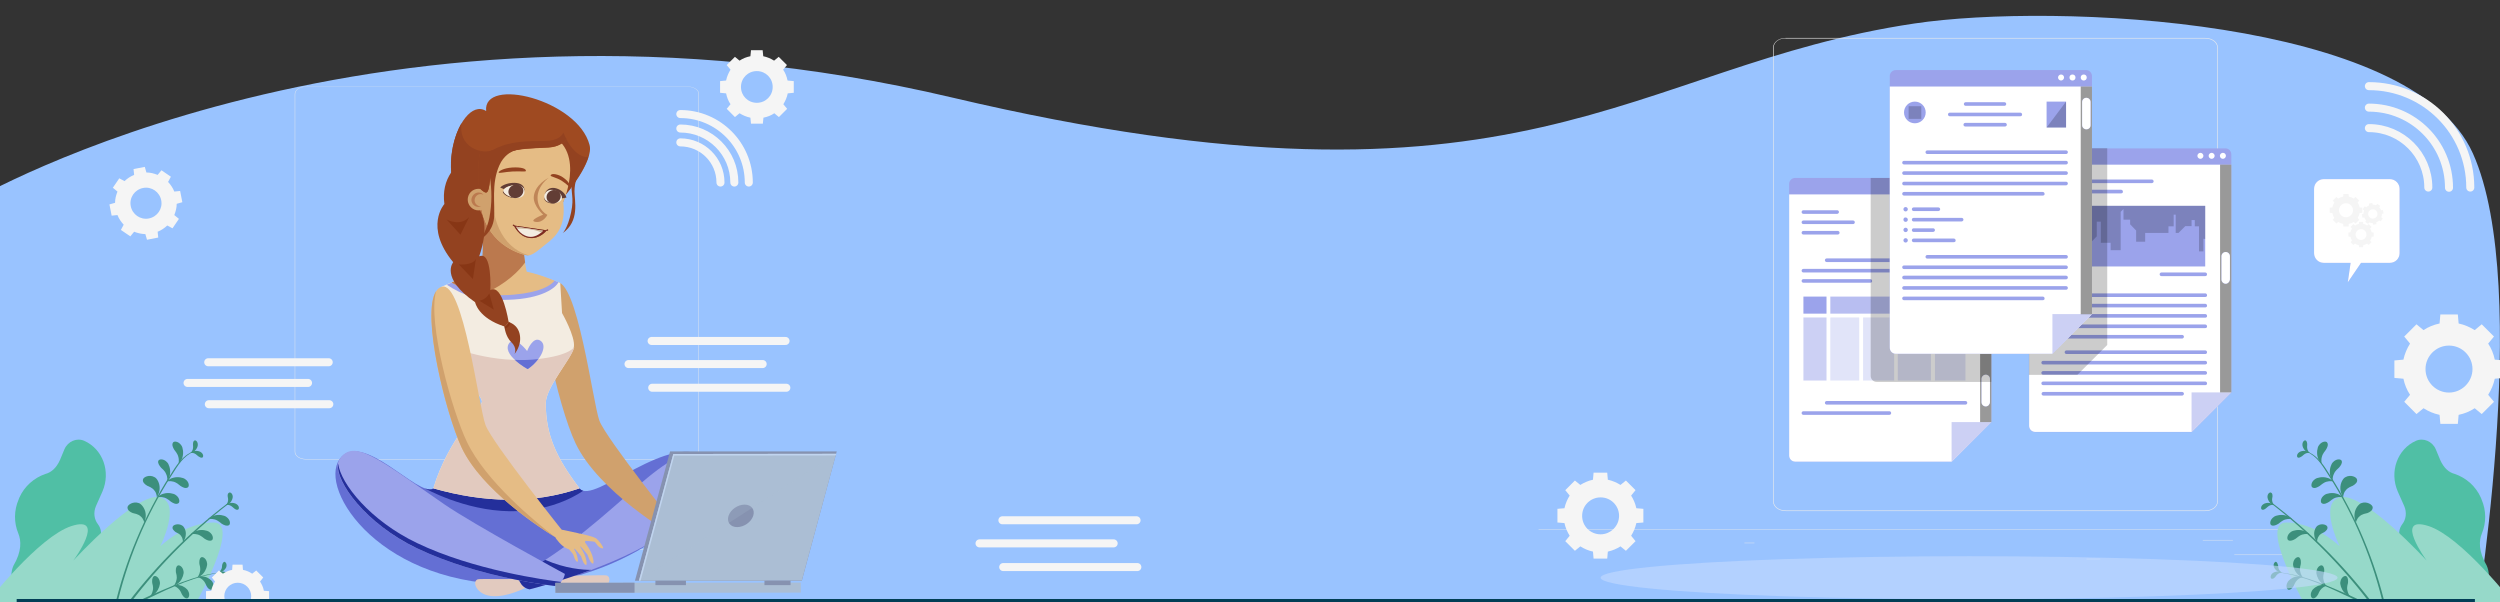 <?xml version="1.0" encoding="utf-8"?>
<!-- Generator: Adobe Illustrator 26.0.2, SVG Export Plug-In . SVG Version: 6.00 Build 0)  -->
<svg version="1.1" id="Layer_1" xmlns="http://www.w3.org/2000/svg" xmlns:xlink="http://www.w3.org/1999/xlink" x="0px" y="0px"
	 viewBox="0 0 1245 300" style="enable-background:new 0 0 1245 300;" xml:space="preserve">
<rect x="0" y="0" width="1245" height="300" fill="#333333" stroke="none"/>
<style type="text/css">
	.st0{display:none;}
	.st1{display:inline;}
	.st2{fill:#407BFF;}
	.st3{opacity:0.9;fill:#FFFFFF;enable-background:new    ;}
	.st4{clip-path:url(#SVGID_00000099634285397189747780000005178431019835913360_);}
	.st5{fill:#99C3FF;}
	.st6{fill:#EBEBEB;}
	.st7{fill:#9F4A21;}
	.st8{fill:#934220;}
	.st9{fill:#646FD4;}
	.st10{fill:#E2CABF;}
	.st11{fill:#9BA3EB;}
	.st12{fill:#242F9B;}
	.st13{fill:#D0A16D;}
	.st14{fill:#F3ECE1;}
	.st15{fill:#E5BC85;}
	.st16{fill:#BB794E;}
	.st17{fill:#8692B0;}
	.st18{fill:#ABBED4;}
	.st19{opacity:0.2;fill:#ABBED4;enable-background:new    ;}
	.st20{fill:#C0D4EF;}
	.st21{fill:#873615;}
	.st22{fill:#623D35;}
	.st23{fill:#BF8557;}
	.st24{fill:#7F2B22;}
	.st25{fill:#8B633B;}
	.st26{fill:#CBB497;}
	.st27{fill:#50BFA5;}
	.st28{fill:#96D9C9;}
	.st29{fill:#3C8F7C;}
	.st30{opacity:0.6;fill:#C5DAFF;enable-background:new    ;}
	.st31{fill:#FFFFFF;}
	.st32{opacity:0.5;fill:#9BA3EB;enable-background:new    ;}
	.st33{opacity:0.4;enable-background:new    ;}
	.st34{opacity:0.2;enable-background:new    ;}
	.st35{opacity:0.7;fill:#9BA3EB;enable-background:new    ;}
	.st36{opacity:0.3;fill:#9BA3EB;enable-background:new    ;}
	.st37{fill:#F5F5F5;}
	.st38{fill:none;stroke:#013E56;stroke-width:6;stroke-miterlimit:10;}
	.st39{fill:none;stroke:#F5F5F5;stroke-width:4;stroke-linecap:round;stroke-miterlimit:10;}
</style>
<g id="Background_Simple" class="st0">
	<g class="st1">
		<path class="st2" d="M463.6,8.8c27.9-59.4,127.1-51.1,165.3-9.3c38.3,41.8,50.7,68.6,85.2,53s78.5-11.4,81,38.2
			s-37.8,108.3-102,125.6c-64.2,17.4-64.2,78.8-149.1,66.4c-46.3-6.8-47.4-56.9-40.8-98.3C509.7,142.9,431.2,77.8,463.6,8.8z"/>
		<path class="st3" d="M463.6,8.8c27.9-59.4,127.1-51.1,165.3-9.3c38.3,41.8,50.7,68.6,85.2,53s78.5-11.4,81,38.2
			s-37.8,108.3-102,125.6c-64.2,17.4-64.2,78.8-149.1,66.4c-46.3-6.8-47.4-56.9-40.8-98.3C509.7,142.9,431.2,77.8,463.6,8.8z"/>
	</g>
</g>
<g id="Device">
</g>
<g id="Character">
</g>
<g>
	<defs>
		<rect id="SVGID_1_" width="1245" height="300"/>
	</defs>
	<clipPath id="SVGID_00000160163508353590097440000007192536940136237976_">
		<use xlink:href="#SVGID_1_"  style="overflow:visible;"/>
	</clipPath>
	<g id="Background_Complete" style="clip-path:url(#SVGID_00000160163508353590097440000007192536940136237976_);">
		<path class="st5" d="M-13.7,99.9c0,0,202.3-118.7,488-51.3S811,32.9,953.4,11.7c69.4-10.4,247.8-2.8,278.1,64.7
			c30.3,67.4,0,242,0,242H-13.7V99.9z"/>
		<g>
			<rect x="766.2" y="263.6" class="st6" width="390.9" height="0.2"/>
			<rect x="1112.7" y="276.2" class="st6" width="25.9" height="0.2"/>
			<rect x="1039.1" y="278.3" class="st6" width="6.8" height="0.2"/>
			<rect x="1097" y="268.9" class="st6" width="15" height="0.2"/>
			<rect x="211.3" y="270.3" class="st6" width="33.8" height="0.2"/>
			<rect x="868.7" y="270.3" class="st6" width="5" height="0.2"/>
			<rect x="273.1" y="273.6" class="st6" width="73.2" height="0.2"/>
			<path class="st6" d="M342.5,228.8H152.4c-3.1,0-5.6-1.7-5.6-3.7V46.8c0-2.1,2.5-3.7,5.6-3.7h190.1c3.1,0,5.6,1.7,5.6,3.7V225
				C348.1,227.1,345.6,228.8,342.5,228.8z M152.4,43.2c-3,0-5.4,1.6-5.4,3.6V225c0,2,2.4,3.6,5.4,3.6h190.1c3,0,5.4-1.6,5.4-3.6
				V46.8c0-2-2.4-3.6-5.4-3.6H152.4z"/>
			<path class="st6" d="M1098.3,254.5H889.2c-3.4,0-6.2-2.1-6.2-4.8v-226c0-2.6,2.8-4.8,6.2-4.8h209.1c3.4,0,6.2,2.1,6.2,4.8v226.1
				C1104.4,252.4,1101.7,254.5,1098.3,254.5z M889.2,19.1c-3.3,0-5.9,2-5.9,4.5v226.1c0,2.5,2.6,4.5,5.9,4.5h209.1
				c3.3,0,5.9-2,5.9-4.5v-226c0-2.5-2.6-4.5-5.9-4.5H889.2V19.1z"/>
		</g>
		<g>
			<path class="st7" d="M281.6,97.2c0,0,14.2-16.8,12-25c-5.9-22.6-53.3-34.2-51.5-16.9c-13.8-8.9-31.9,43.3,1.1,57.7
				C274.4,126.8,281.6,97.2,281.6,97.2z"/>
			<path class="st8" d="M229.9,61.2c-2,11.7,9.9,16.7,16.7,12.9c7.2-4,16.7-4,24.7-3.9c8,0,9.2-4.2,9.2-4.2s3.3,9,9.2,11.6
				c1.5,0.7,2.6,0.7,3.3,0.4c-2.6,8.5-11.5,19.1-11.5,19.1s-9.4,27.3-38.3,15.7C220.3,102.9,222.1,74.5,229.9,61.2z"/>
			<g>
				<path class="st9" d="M288.6,243.2c6.6,9,46-30.1,63.9-14.5c14.7,12.8-35.8,61-93.3,62.3c-69.3,1.6-100.9-47-90.1-62.3
					c10.9-15.3,39.6,19.5,46.6,14.5C224.1,239.2,269.5,241,288.6,243.2z"/>
				<g>
					<path class="st10" d="M263.7,287.6c-6.7,1.4-24.5,0.4-25.8,0.9c-2.8,1.1-0.9,6.5,4.9,8c3.9,1,10.2,0.5,20.2-4.3L263.7,287.6z"
						/>
				</g>
				<path class="st11" d="M352.5,228.7c-18.2-14.4-45,31.9-94.5,58.1c0,0,0.6,5.8,5.8,6.7c0,0,44.3-11,68-28.4
					C351.3,250.7,360,234.5,352.5,228.7z"/>
				<g>
					<path class="st10" d="M276.4,286c6.7,1.3,24.5,0.1,25.8,0.6c2.8,1.1,0.9,6.5-4.8,8.1c-3.9,1-10.2,0.6-20.2-4.1L276.4,286z"/>
				</g>
				<path class="st12" d="M263.7,293.5c-5.1-1-5.8-6.7-5.8-6.7c4.7-2.5,9.3-5.2,13.6-8c10.1,4.4,18.8,5,22.9,5
					C277.9,290,263.7,293.5,263.7,293.5z"/>
				<path class="st11" d="M281.3,285.8c0,0-0.3,3.5-4.2,6.1c0,0-37.8-3.7-69.6-18.9c-27.7-13.3-43.3-36.9-38.4-44.3
					c7-10.5,18.8-0.6,52.1,22.4C236.2,261.4,281.3,285.8,281.3,285.8z"/>
				<path class="st12" d="M207.6,270.4c28.3,13.6,64.3,18.5,71.9,19.4c-0.6,0.7-1.3,1.4-2.3,2.1c0,0-37.8-3.7-69.6-18.9
					c-25.4-12.2-40.6-33-39.2-42.1C169.7,240.9,184.4,259.3,207.6,270.4z"/>
				<path class="st12" d="M290.4,244.4c0,0-13.9,10.5-36.5,10.2c-22.7-0.3-42.3-11.4-42.3-11.4c1.8,0.7,3.3,0.8,4.3,0.1
					c8.3-4,53.7-2.2,72.8,0C289,243.8,289.7,244.2,290.4,244.4z"/>
			</g>
			<path class="st13" d="M276.7,140.6c-12.9,3.7,1.4,62.2,9.9,80.1c11.5,24.3,47.9,45.4,47.9,45.4l3.8-2.1c0,0-36.4-45.5-39.8-54.5
				C295.2,200.6,287.4,137.6,276.7,140.6z"/>
			<g id="wrist_right_5_">
				<path class="st13" d="M332.5,259.4c0,0,11.6,3.4,13.2,3.9c6.1,2.1,5.6,4,5.6,4.6c0,0,2.2,3,1.8,3.5c-0.6,0.9-1.2-0.1-4.3-3.1
					c-0.7-0.7-2.6-2.3-2.9-2c-0.3,0.2,1.5,1.5,2.7,2.5c1,0.8,3.1,5.4,2.2,5.7c-0.9,0.3-2.9-3.4-3.9-4.4c-0.8-0.8-3-2.2-3.4-1.9
					c-0.4,0.3,1.8,2.4,2.2,2.9s2.2,3.2,1.5,3.8c-0.6,0.5-2-1.6-3.8-3.4c-1.3-1.3-5.7-3.6-6.3-3.6c-0.7,0,0,1.7,1,3
					c0.9,1.3,1.6,3.3,0.6,3.6c-1,0.2-2.7-3.6-4.9-6.1c-2.2-2.5-2.5-5.9-2.5-5.9S331.8,259.4,332.5,259.4z"/>
			</g>
			<path class="st14" d="M271.8,200.8c0,15.4,5,26.9,16.8,42.4c-23.1,7.9-47.5,7.2-72.8,0C223.2,218.4,240,203,240,200
				s-10.8-14.2-16.7-31c-6-17.2-3.4-26.2-3.4-26.2c21.7-9.7,34.4-12,59.1-1.9l0.9,15c0,0,6.7,11.7,5.9,16.9
				C285.2,178,271.8,192.6,271.8,200.8z"/>
			<path class="st11" d="M278.1,140.5c-1.1,2.7-8.1,8.3-25,8.8c-16.1,0.5-23.4-2.8-30.6-7.5C242.3,133.1,255,131.3,278.1,140.5z"/>
			<path class="st15" d="M276.2,139.8c-20.5-8.6-33.4-6.6-51.4,0.8c3.3,2,14.2,7.8,31.4,6.1C269.2,145.5,274.2,142.2,276.2,139.8z"
				/>
			<path class="st15" d="M237.7,100.3c0,0,5.9,22.1,0.8,37.5l15.6,2.7l9.6,0.1c0,0-3.8-11.1-3-23.9
				C261.4,107.1,237.7,100.3,237.7,100.3z"/>
			<path class="st16" d="M224.9,140.7c2.1,1.3,7.7,4.3,16,5.7c11.5-5.1,17.8-11.8,20.6-15.7c-0.6-4-1.1-8.8-0.8-14.1
				c0.1-1.1-0.2-2.2-0.8-3.2l-9.7-8c-6.1-3.2-12.6-5.1-12.6-5.1s5.4,20.4,1.3,35.7C234.6,137,230,138.6,224.9,140.7z"/>
			<path class="st10" d="M288.6,243.2c-23.1,7.9-47.5,7.2-72.8,0C223.2,218.4,240,203,240,200c0-2.7-9.1-12.5-15.1-27.1l0.1-0.1
				c0,0,20,8.6,43,6c15.9-1.8,18-6,18-6c-0.8,5.2-14.2,19.8-14.2,28C271.8,216.3,276.8,227.7,288.6,243.2z"/>
			<path class="st15" d="M220,142.8c-12.9,3.7,1.4,62.2,9.9,80.1c11.5,24.3,47.9,45.4,47.9,45.4l3.8-2.1c0,0-36.4-45.5-39.8-54.5
				C238.4,202.7,230.7,139.7,220,142.8z"/>
			<g>
				<path class="st11" d="M262.5,174.8c0,0,2.9-7.7,6.7-5.1c3.8,2.6-0.3,10.1-6.4,14.1c0,0-13.5-7.4-9.1-13.1
					C256.6,167,262.5,174.8,262.5,174.8z"/>
				<path class="st9" d="M268,178.8C268,178.8,268.1,178.8,268,178.8c-1.3,1.8-3.1,3.6-5.2,5c0,0-3.6-1.9-6.4-4.6
					C260.1,179.4,264,179.3,268,178.8z"/>
			</g>
			<g>
				<path class="st15" d="M280.9,264c4.5,1.1,10.3,1.7,10.7,3.6c0.9,4.1-5.6,6.7-8.9,5.7c-3.2-1.1-6-5.4-6-5.4
					S276.4,262.9,280.9,264z"/>
				<path class="st15" d="M300.3,273.1c0.6-0.4-2.3-4.2-3.2-4.8c-0.7-0.5-1.5-1.1-8.4-2.6l2.5,3.6c0,0,4.3,0.3,4.9,0.5
					C296.7,270,298,273.2,300.3,273.1z"/>
				<path class="st15" d="M295.2,280.7c1-0.1-0.2-4.4-0.8-5.4c-0.6-1.2-0.5-1.7-4.7-7.5L289,272c0,0,3.3,3.7,3.6,4.3
					C292.9,276.9,293.7,280.1,295.2,280.7z"/>
				<path class="st15" d="M291.8,281.4c0.9-0.1-0.2-4.3-0.7-5.2c-0.6-1.1-0.5-1.7-4.5-7.2l-0.6,4c0,0,3.2,3.6,3.4,4.1
					C289.7,277.8,290.4,280.8,291.8,281.4z"/>
				<path class="st15" d="M287.5,279.8c0.8-0.1-0.2-3.6-0.6-4.4c-0.5-1-0.4-1.4-3.8-6.1l-0.5,3.4c0,0,2.7,3,2.9,3.5
					C285.7,276.7,286.3,279.3,287.5,279.8z"/>
			</g>
			<g id="laptop_7_">
				<polygon class="st17" points="399.3,289.2 316.2,289.2 333.7,224.8 416.7,224.8 				"/>
				
					<rect x="276.6" y="290.2" transform="matrix(1 -1.208524e-03 1.208524e-03 1 -0.353 0.408)" class="st18" width="122.2" height="5"/>
				<polygon class="st18" points="399.3,289.1 318.2,289.2 335.3,226.1 416.4,226 				"/>
				<path class="st17" d="M375.1,256.9c-1,3.1-4.6,5.6-8,5.6s-5.3-2.5-4.3-5.6s4.6-5.6,8-5.6C374.2,251.3,376.1,253.8,375.1,256.9z"
					/>
				<polygon class="st19" points="318.2,289.2 335.3,226.1 416.4,226 				"/>
				
					<rect x="276.6" y="290.2" transform="matrix(1 -1.075992e-03 1.075992e-03 1 -0.315 0.319)" class="st17" width="39.4" height="5"/>
				
					<rect x="326.4" y="289.2" transform="matrix(1 -1.263347e-03 1.263347e-03 1 -0.366 0.422)" class="st17" width="15.2" height="2.2"/>
				
					<rect x="380.7" y="289.2" transform="matrix(1 -1.274950e-03 1.274950e-03 1 -0.37 0.494)" class="st17" width="13" height="2.2"/>
				<polygon class="st20" points="335.8,226.9 416.2,226.8 416.4,226 335.3,226.1 318.2,289.2 319,289.2 				"/>
			</g>
			<g>
				<path class="st7" d="M241.9,98.4c0,0-7.5,9.4-3.1,30.1c4.5,20.6,14.5,31.9,14.5,31.9l-2,2.2c0,0-18.4-9.8-25.5-31.9
					c-7.1-22.2-0.9-39.1-0.9-39.1L241.9,98.4z"/>
				<path class="st8" d="M221.3,101.6c0,0-10.2,11.3,4.4,29c0,0-6.7,7.7,10.9,19.9c0,0,1.4,7.9,14.7,12.1l2-2.2c0,0-3-19.5-9.1-15.9
					c0,0,1-19.9-5.6-16.8c0,0,6.2-15.9-0.3-23.9c0,0,3-0.3,3.6-5.3l-17.1-12.8C221.7,90.2,220.5,95.5,221.3,101.6z"/>
				<path class="st8" d="M253.3,160.4c0,0,4.7,1,5.6,6.5c0.9,5.4-2.7,9.4-2.7,9.4s1.6-2.8-1.5-5.8s-3.5-7.9-3.5-7.9L253.3,160.4z"/>
				<path class="st21" d="M233.7,108l-4.4,8.9l-6.9-7.6C222.4,109.3,229.2,113.1,233.7,108z"/>
				<path class="st21" d="M237,129l-1.5,10l-7-7.3C228.5,131.7,235.3,132.3,237,129z"/>
				<path class="st21" d="M243.7,146.1l2.2,8.1l-7.3-4.5C238.5,149.7,241.6,149.7,243.7,146.1z"/>
				<path class="st21" d="M253.3,160.4c0,0-0.6,2.2-2,2.2l0.2,1.1c0,0,2.4-0.7,2.6-3L253.3,160.4z"/>
			</g>
			<path class="st8" d="M287.8,87.2c0,0-1.7,3.3-1.7,8.1c0,4.8,2.7,14.8-5.9,20.8c0,0,2.5-2.3,4.2-10.3s-0.4-9.3,0.4-16
				C285.3,84.5,287.8,87.2,287.8,87.2z"/>
			<path class="st15" d="M263.1,127.2c2.3,0,6.2-3.6,8.6-5.5c5.2-3.9,10.2-8.8,8.8-21.1c0,0,13.1-29.6-11.8-35.4
				c-24.9-5.9-32.2,18.7-29,38.2C242.9,122.9,261,127.2,263.1,127.2z"/>
			<path class="st13" d="M262.3,64.4c-18.1,0.9-27.5,54.5,1.1,62.8c-0.1,0-0.2,0.1-0.3,0c-2.2,0-20.2-4.3-23.4-23.8
				C236.8,85.7,242.6,63.9,262.3,64.4z"/>
			<g>
				<path class="st13" d="M233,98.5c-0.5,2.9,1.5,5.7,4.4,6.2s5.7-1.5,6.2-4.4s-1.5-5.7-4.4-6.2S233.5,95.5,233,98.5z"/>
				<path class="st16" d="M238.9,95.9c0.8,0.1,1.4,0.5,1.9,1.1c-0.3-0.1-0.6-0.3-0.9-0.3c-1.6-0.3-3.2,0.8-3.5,2.5
					c-0.3,1.6,0.8,3.2,2.5,3.5c0.3,0,0.5,0,0.7,0c-0.6,0.3-1.2,0.4-1.9,0.3c-1.9-0.3-3.2-2.1-2.9-4C235.2,96.9,237,95.6,238.9,95.9z
					"/>
			</g>
			<g>
				<g>
					<path class="st22" d="M261.1,95.6c1.1-6.4-9.7-5-12-2.2l1.9,0.8C252.9,92,261.3,90.6,261.1,95.6z"/>
					<polygon class="st22" points="261.1,95.6 261.2,95.6 261.2,95.6 					"/>
				</g>
				<path class="st22" d="M250.7,95.4c0-0.1,0-0.1,0-0.2c-0.8-0.1-0.1,2.2,3.8,3.2c2.8,0.6,4.2-0.1,4.2-0.1
					C256,99.1,251.6,97.4,250.7,95.4z"/>
				<path class="st14" d="M261.2,95.6c0.2-5.9-11.6-2.9-10.4-0.2C252,98.3,261,100.7,261.2,95.6z"/>
				<path class="st22" d="M253.3,94.7c-0.5,1.8,0.7,3.6,2.7,3.9s4-0.9,4.5-2.8s-0.7-3.6-2.7-3.9C255.8,91.6,253.8,92.9,253.3,94.7z"
					/>
			</g>
			<g>
				<path class="st14" d="M271.3,96.7c1.9-5,11.1-0.3,8,3.2C277,102.4,269.5,101.2,271.3,96.7z"/>
				<path class="st22" d="M279.1,98.6c-0.5,1.8-2.5,3-4.3,2.6c-1.9-0.3-3-2.1-2.5-3.9s2.5-3,4.3-2.6C278.5,95,279.6,96.8,279.1,98.6
					z"/>
				<path class="st22" d="M279.8,98.8l2.3-0.4c-1.1-4.1-8.7-7.5-10.8-1.9h0.1C273.2,92.3,280.6,95.6,279.8,98.8z"/>
				<path class="st22" d="M271,98.2c-0.1,0.4-0.1,1.9,1.9,2.7c2.7,1.1,4.8-0.2,4.8-0.2C275.2,101.7,271.3,100.8,271,98.2z"/>
			</g>
			<path class="st23" d="M273.3,88.5c0,0-5.6,3.8-5.6,10s4.9,8.5,4.9,8.5s-2,4.1-5.9,3.5s3.8-3.6,3.8-3.6s-4.8-4.2-4.7-8.6
				C266.1,91.9,273.3,88.5,273.3,88.5z"/>
			<path class="st7" d="M257.1,66.2c0,0-7.3,1.3-10.4,10.4c-3.1,9.1-2.3,19.2-4.6,19.3c-1.2,0-3.5-2.5-3.5-2.5s-4.3-31.4,14.2-31.6
				L257.1,66.2z"/>
			<path class="st8" d="M261.9,85.1c0,0.6-2.2,0.1-6.6,0.3c-4,0.2-7,1.1-7,0.5s2.3-2.2,7-2.5C259.8,83.2,262,84,261.9,85.1z"/>
			<path class="st8" d="M283.7,93c-0.1,0.4-1-1.1-4-3c-2.5-1.6-5.7-2.1-5.5-2.6c0.4-1.5,4.3-0.4,6.1,0.9
				C283.7,90.6,283.9,92.5,283.7,93z"/>
			<g>
				<path class="st24" d="M256.4,112.6c-0.1,0.2-0.7,0-0.9-0.1s-0.2-0.3-0.1-0.5s0.3-0.2,0.5-0.1
					C256.1,111.9,256.5,112.4,256.4,112.6z"/>
				<path class="st24" d="M271.9,114.9c0.1,0.2,0.7,0.1,0.9,0c0.2-0.1,0.3-0.3,0.2-0.5c-0.1-0.2-0.3-0.3-0.5-0.2
					C272.2,114.3,271.8,114.7,271.9,114.9z"/>
				<path class="st25" d="M255.9,112.3l16.4,2.4c0,0-3.4,4.5-8.7,3.8C258.4,117.9,255.9,112.3,255.9,112.3z"/>
				<path class="st24" d="M255.9,112.3l16.4,2.4c0,0-3.4,4.5-8.7,3.8C258.4,117.9,255.9,112.3,255.9,112.3z"/>
				<path class="st14" d="M257.1,112.9l13.3,2c0,0-3.2,3.9-7.5,2.9C258.5,116.7,257.1,112.9,257.1,112.9z"/>
				<path class="st26" d="M257.1,112.9l13.3,2l-0.9,0.9c0,0-1.3-1-5.7-1.6c-4.4-0.6-6.2-0.3-6.2-0.3S257.2,113.2,257.1,112.9z"/>
			</g>
			<path class="st7" d="M282.6,68.3c0,0-1.9,4.8-9.6,5.2c-17.9,0.9-23.3,0.4-30.7,13.9c0,0-0.3-16.6,10.6-23.1
				C259.4,60.4,270.3,58.4,282.6,68.3z"/>
			<path class="st8" d="M271.3,70.2c6.3,0,8.4-2.6,9-3.7c0.2,0.2,0.4,0.3,0.7,0.5c0.2,0.6,0.6,1.3,1.1,2.2c-1,1.4-3.5,3.9-9.1,4.2
				c-17.9,0.9-23.3,0.4-30.7,13.9c0,0-0.1-6.1,2.2-12.3c0.7-0.2,1.4-0.4,2-0.8C253.8,70.2,263.3,70.2,271.3,70.2z"/>
			<path class="st8" d="M246.6,74.2c0.4-0.2,0.9-0.4,1.4-0.7c-0.5,0.9-1,2-1.4,3.1c-3.1,9.1-2.3,19.2-4.6,19.3
				c-1.2,0-3.5-2.5-3.5-2.5s-1.3-9.7,0.7-18.3C241.8,75.7,244.5,75.4,246.6,74.2z"/>
			<path class="st8" d="M261.8,74.2c0,0-8.9-1.2-13.1,8.1s-2,19.6-2.7,26.5s-6.4,10.2-6.4,10.2s3.1-5.4,4.1-10.5
				c1.4-7.6,1.2-13.7,0.3-20.4C241.2,77.8,249,68.2,261.8,74.2z"/>
			<path class="st13" d="M217.2,145c-4.4,15.5,7.9,59.6,15.3,75c9.3,19.6,34.1,39.9,43.7,47.3c-7.2-4.4-36.3-23.2-46.3-44.4
				C222.2,206.6,209.6,156.6,217.2,145z"/>
		</g>
	</g>
	<g style="clip-path:url(#SVGID_00000160163508353590097440000007192536940136237976_);">
		<path class="st27" d="M29.9,229l2.2-5.3c1.7-3.9,6.1-5.8,9.8-4.2l0,0c9.3,4.1,13.4,15.4,9.1,25.3l-3.2,7.2c-1.4,3.2-0.9,6.7,1,9.1
			c1.7,2.2,2,5.3,0.8,8l-1.7,3.8c-1.8,4.1-5.3,7.2-9.5,8.5c-2.4,0.7-4.6,2.6-5.7,5.2l-2.4,5.4c-2.6,6-9.3,8.8-14.9,6.4l-3.2-1.4
			c-5.6-2.5-8.1-9.3-5.5-15.3l0,0c4.2-7.1,3.9-12.5,2.4-16.1c-2.2-5.3-2.2-11.4,0.2-16.9l0.3-0.8c2.5-5.7,7.4-10,13.1-11.9
			C25.3,235.3,28,233.3,29.9,229z"/>
		<path class="st28" d="M-10,304.6c4.5-5.9,29.4-37.3,45.5-42.6c17.9-5.8,1,17.2,1,17.2s31.7-34.7,43.3-31.5c10.7,2.9,0,24.4,0,24.4
			s12-11.9,26.6-11.9c14.2,0-9.9,42.2-11.2,44.5H-10V304.6z"/>
		<g>
			<g>
				<path class="st29" d="M85.6,236.5c-13,20.2-22.4,42.7-27.8,66.6l-0.9-0.2c5.4-23.4,14.8-45.8,27.7-66c3-4.7,6.2-10.3,11.9-12.1
					c0.1,0,0.1,0.1,0,0.2C91.4,226.9,88.4,232.1,85.6,236.5z"/>
			</g>
			<g>
				<path class="st29" d="M60.9,303.9c14.5-19.7,32.1-37.9,53-53.7c0.2-0.2,0.5,0.2,0.3,0.4c-19.8,15.3-37.4,33.3-52.2,53.6
					L60.9,303.9z"/>
			</g>
			<path class="st29" d="M86.8,224c0.3,0.5,1.6,1.8,2,3.5c0.5,1.6,0.1,3.6,0.1,3.5c-0.1,0,1.5-1.3,2-3.4c0.6-2,0.2-4.8-0.6-5.8
				c-1.4-2.1-3.8-2.3-4.2-1.3C85.5,221.5,86.1,222.9,86.8,224z"/>
			<path class="st29" d="M89.9,242c-0.5-0.3-1.7-1.6-3.4-2.1c-1.6-0.5-3.6-0.2-3.5-0.1c0,0.1,1.3-1.5,3.4-1.9c2-0.6,4.8-0.1,5.8,0.7
				c2.1,1.4,2.2,3.8,1.2,4.2C92.3,243.4,91,242.7,89.9,242z"/>
			<path class="st29" d="M85.2,249.9c-0.5-0.3-1.7-1.6-3.4-2.1c-1.6-0.5-3.6-0.2-3.5-0.1c0,0.1,1.3-1.5,3.4-1.9
				c2-0.6,4.8-0.1,5.8,0.7c2.1,1.4,2.2,3.8,1.2,4.2C87.6,251.3,86.3,250.6,85.2,249.9z"/>
			<path class="st29" d="M101.9,268.3c-0.5-0.3-1.7-1.6-3.4-2.1c-1.6-0.5-3.6-0.2-3.5-0.1c0,0.1,1.3-1.5,3.4-1.9
				c2-0.6,4.8-0.1,5.8,0.7c2.1,1.4,2.2,3.8,1.2,4.2C104.3,269.6,103,269,101.9,268.3z"/>
			<path class="st29" d="M110.4,260.8c-0.5-0.3-1.7-1.6-3.4-2.1c-1.6-0.5-3.6-0.2-3.5-0.1c0,0.1,1.3-1.5,3.4-1.9
				c2-0.6,4.8-0.1,5.8,0.7c2.1,1.4,2.2,3.8,1.2,4.2C112.8,262.1,111.5,261.5,110.4,260.8z"/>
			<path class="st29" d="M80.2,232.9c0.4,0.4,1.9,1.5,2.5,3.1c0.8,1.5,0.7,3.5,0.6,3.5c-0.1,0.1,1.3-1.5,1.4-3.7
				c0.3-2.1-0.6-4.8-1.5-5.6c-1.7-1.9-4.1-1.7-4.4-0.6C78.5,230.7,79.4,231.9,80.2,232.9z"/>
			<path class="st29" d="M73.3,241.9c0.6,0.3,2.6,0.9,3.6,2.4c1.2,1.3,1.3,3.7,1.2,3.6c-0.1,0.1,1.4-2.2,1.4-4.7
				c0.1-2.5-1.3-5.1-2.6-5.6c-2.4-1.4-5.5-0.1-5.7,1.2C70.9,240.1,72.1,241.2,73.3,241.9z"/>
			<path class="st29" d="M66.1,255.5c0.6,0.2,2.7,0.4,4,1.7c1.4,1.1,1.9,3.4,1.8,3.3c-0.1,0.1,1-2.4,0.6-4.9
				c-0.3-2.5-2.2-4.8-3.5-5.1c-2.6-0.9-5.4,0.8-5.5,2.1C63.4,254.1,64.8,255,66.1,255.5z"/>
			<path class="st29" d="M87.5,265c0.5,0.3,2.1,0.8,2.8,2.1c0.9,1.2,0.8,3,0.8,3c-0.1,0.1,1.3-1.7,1.4-3.7c0.3-2-0.8-4.2-1.8-4.7
				c-1.9-1.2-4.4-0.4-4.7,0.6C85.6,263.4,86.6,264.3,87.5,265z"/>
			<path class="st29" d="M98.7,227.2c-0.3-0.2-1-1-1.9-1.4s-2.1-0.3-2.1-0.2s0.8-0.8,2.1-1c1.2-0.3,2.9,0.2,3.4,0.7
				c1.2,0.9,1.2,2.3,0.5,2.6C100.1,228.1,99.3,227.6,98.7,227.2z"/>
			<path class="st29" d="M96.1,221.4c0,0.3,0.2,1.4-0.1,2.4c-0.3,1-1.1,1.8-1.1,1.8c-0.1,0,1.2-0.2,2.1-1.1c1-0.8,1.6-2.4,1.5-3.1
				c0-1.5-1.1-2.4-1.7-2C96.2,219.7,96.1,220.6,96.1,221.4z"/>
			<path class="st29" d="M116.5,253.1c-0.3-0.2-1-1-1.9-1.4s-2.1-0.3-2.1-0.2s0.8-0.8,2.1-1c1.2-0.3,2.9,0.2,3.4,0.7
				c1.2,0.9,1.2,2.3,0.5,2.6C117.9,254.1,117.1,253.6,116.5,253.1z"/>
			<path class="st29" d="M113.4,247.3c0,0.3,0.4,1.4,0.1,2.4c-0.2,1-0.9,1.9-0.9,1.9c-0.1,0,1.1-0.3,2-1.2s1.4-2.5,1.3-3.2
				c-0.1-1.5-1.3-2.3-1.9-1.8C113.4,245.7,113.3,246.5,113.4,247.3z"/>
		</g>
		<g>
			<g>
				<path class="st29" d="M111.2,285c-13.2,1.5-25.5,7.3-37.4,13c-8,3.8-7.6,4.9-9.2,5.5c-0.3,0.1-0.5-0.2-0.4-0.4
					c0.6-1.2,2.3-2.1,3.4-2.8c1.3-0.8,2.7-1.6,4.1-2.3c3-1.5,6.1-2.8,9.2-4.1c6.3-2.7,12.6-5.3,19.2-7c3.6-1,7.3-1.6,11-2
					C111.3,284.9,111.3,285,111.2,285L111.2,285z"/>
			</g>
			<path class="st29" d="M99.3,280.9c0.1,0.5,0.7,2.1,0.3,3.7c-0.2,1.5-1.3,3-1.3,3c-0.1,0,1.7-0.5,3-2.1c1.3-1.5,2.1-4,1.8-5.1
				c-0.3-2.3-2.2-3.4-3-2.8C99.2,278.3,99.2,279.7,99.3,280.9z"/>
			<path class="st29" d="M87.6,285c0.1,0.5,0.7,2.1,0.3,3.7c-0.2,1.5-1.3,3-1.3,3c-0.1,0,1.7-0.5,3-2.1c1.3-1.5,2.1-4,1.8-5.1
				c-0.3-2.3-2.2-3.4-3-2.8C87.5,282.4,87.5,283.8,87.6,285z"/>
			<path class="st29" d="M75.8,290.3c0.1,0.5,0.7,2.1,0.3,3.7c-0.2,1.5-1.3,3-1.3,3c-0.1,0,1.7-0.5,3-2.1c1.3-1.5,2.1-4,1.8-5.1
				c-0.3-2.3-2.2-3.4-3-2.8C75.7,287.7,75.7,289.1,75.8,290.3z"/>
			<path class="st29" d="M102.8,291.7c-0.2-0.4-0.7-1.9-1.8-2.9c-1-1-2.7-1.5-2.6-1.5c-0.1,0.1,1.6-0.6,3.4-0.1
				c1.8,0.3,3.7,1.8,4.1,2.8c1.1,1.9,0.3,3.8-0.7,3.7C104.1,293.7,103.3,292.7,102.8,291.7z"/>
			<path class="st29" d="M90.6,296c-0.2-0.4-0.7-1.9-1.8-2.9c-1-1-2.7-1.5-2.6-1.5c-0.1,0.1,1.6-0.6,3.4-0.1
				c1.8,0.3,3.7,1.8,4.1,2.8c1.1,1.9,0.3,3.8-0.7,3.7C92,298,91.2,297,90.6,296z"/>
			<path class="st29" d="M112,287.3c-0.2-0.3-0.7-1.1-1.5-1.6s-1.9-0.6-1.9-0.6s0.9-0.6,2.1-0.5c1.2,0,2.6,0.6,3,1.2
				c0.9,1,0.7,2.3,0.1,2.4C113.1,288.4,112.5,287.9,112,287.3z"/>
			<path class="st29" d="M110.6,281.6c0,0.3,0,1.3-0.5,2.1c-0.4,0.8-1.3,1.5-1.3,1.4c-0.1,0,1.1,0,2.1-0.6s1.9-1.9,1.9-2.6
				c0.2-1.4-0.7-2.3-1.2-2.1C111,280.1,110.7,280.9,110.6,281.6z"/>
		</g>
	</g>
	<g style="clip-path:url(#SVGID_00000160163508353590097440000007192536940136237976_);">
		<path class="st27" d="M1215.2,229l-2.2-5.3c-1.7-3.9-6.1-5.8-9.8-4.2l0,0c-9.3,4.1-13.4,15.4-9.1,25.3l3.2,7.2
			c1.4,3.2,0.9,6.7-1,9.1c-1.7,2.2-2,5.3-0.8,8l1.7,3.8c1.8,4.1,5.3,7.2,9.5,8.5c2.4,0.7,4.6,2.6,5.7,5.2l2.4,5.4
			c2.6,6,9.3,8.8,14.9,6.4l3.2-1.4c5.6-2.5,8.1-9.3,5.5-15.3l0,0c-4.2-7.1-3.9-12.5-2.4-16.1c2.2-5.3,2.2-11.4-0.2-16.9l-0.3-0.8
			c-2.5-5.7-7.4-10-13.1-11.9C1219.7,235.3,1217.1,233.3,1215.2,229z"/>
		<path class="st28" d="M1255,304.6c-4.5-5.9-29.4-37.3-45.5-42.6c-17.9-5.8-1,17.2-1,17.2s-31.7-34.7-43.3-31.5
			c-10.7,2.9,0,24.4,0,24.4s-12-11.9-26.6-11.9c-14.2,0,9.9,42.2,11.2,44.5L1255,304.6L1255,304.6z"/>
		<g>
			<g>
				<path class="st29" d="M1159.5,236.5c13,20.2,22.4,42.7,27.8,66.6l0.9-0.2c-5.4-23.4-14.8-45.8-27.7-66
					c-3-4.7-6.2-10.3-11.9-12.1c-0.1,0-0.1,0.1,0,0.2C1153.7,226.9,1156.7,232.1,1159.5,236.5z"/>
			</g>
			<g>
				<path class="st29" d="M1184.2,303.9c-14.5-19.7-32.1-37.9-53-53.7c-0.2-0.2-0.5,0.2-0.3,0.4c19.8,15.3,37.4,33.3,52.2,53.6
					L1184.2,303.9z"/>
			</g>
			<path class="st29" d="M1158.3,224c-0.3,0.5-1.6,1.8-2,3.5c-0.5,1.6-0.1,3.6-0.1,3.5c0.1,0-1.5-1.3-2-3.4c-0.6-2-0.2-4.8,0.6-5.8
				c1.4-2.1,3.8-2.3,4.2-1.3C1159.6,221.5,1159,222.9,1158.3,224z"/>
			<path class="st29" d="M1155.2,242c0.5-0.3,1.7-1.6,3.4-2.1c1.6-0.5,3.6-0.2,3.5-0.1c0,0.1-1.3-1.5-3.4-1.9
				c-2-0.6-4.8-0.1-5.8,0.7c-2.1,1.4-2.2,3.8-1.2,4.2C1152.7,243.4,1154.1,242.7,1155.2,242z"/>
			<path class="st29" d="M1159.9,249.9c0.5-0.3,1.7-1.6,3.4-2.1c1.6-0.5,3.6-0.2,3.5-0.1c0,0.1-1.3-1.5-3.4-1.9
				c-2-0.6-4.8-0.1-5.8,0.7c-2.1,1.4-2.2,3.8-1.2,4.2C1157.4,251.3,1158.8,250.6,1159.9,249.9z"/>
			<path class="st29" d="M1143.2,268.3c0.5-0.3,1.7-1.6,3.4-2.1c1.6-0.5,3.6-0.2,3.5-0.1c0,0.1-1.3-1.5-3.4-1.9
				c-2-0.6-4.8-0.1-5.8,0.7c-2.1,1.4-2.2,3.8-1.2,4.2C1140.7,269.6,1142.1,269,1143.2,268.3z"/>
			<path class="st29" d="M1134.7,260.8c0.5-0.3,1.7-1.6,3.4-2.1c1.6-0.5,3.6-0.2,3.5-0.1c0,0.1-1.3-1.5-3.4-1.9
				c-2-0.6-4.8-0.1-5.8,0.7c-2.1,1.4-2.2,3.8-1.2,4.2C1132.2,262.1,1133.6,261.5,1134.7,260.8z"/>
			<path class="st29" d="M1164.8,232.9c-0.4,0.4-1.9,1.5-2.5,3.1c-0.8,1.5-0.7,3.5-0.6,3.5c0.1,0.1-1.3-1.5-1.4-3.7
				c-0.3-2.1,0.6-4.8,1.5-5.6c1.7-1.9,4.1-1.7,4.4-0.6C1166.5,230.7,1165.7,231.9,1164.8,232.9z"/>
			<path class="st29" d="M1171.7,241.9c-0.6,0.3-2.6,0.9-3.6,2.4c-1.2,1.3-1.3,3.7-1.2,3.6c0.1,0.1-1.4-2.2-1.4-4.7
				c-0.1-2.5,1.3-5.1,2.6-5.6c2.4-1.4,5.5-0.1,5.7,1.2C1174.2,240.1,1172.9,241.2,1171.7,241.9z"/>
			<path class="st29" d="M1179,255.5c-0.6,0.2-2.7,0.4-4,1.7c-1.4,1.1-1.9,3.4-1.8,3.3c0.1,0.1-1-2.4-0.6-4.9
				c0.3-2.5,2.2-4.8,3.5-5.1c2.6-0.9,5.4,0.8,5.5,2.1C1181.7,254.1,1180.3,255,1179,255.5z"/>
			<path class="st29" d="M1157.5,265c-0.5,0.3-2.1,0.8-2.8,2.1c-0.9,1.2-0.8,3-0.8,3c0.1,0.1-1.3-1.7-1.4-3.7
				c-0.3-2,0.8-4.2,1.8-4.7c1.9-1.2,4.4-0.4,4.7,0.6C1159.4,263.4,1158.5,264.3,1157.5,265z"/>
			<path class="st29" d="M1146.4,227.2c0.3-0.2,1-1,1.9-1.4s2.1-0.3,2.1-0.2s-0.8-0.8-2.1-1c-1.2-0.3-2.9,0.2-3.4,0.7
				c-1.2,0.9-1.2,2.3-0.5,2.6C1145,228.1,1145.8,227.6,1146.4,227.2z"/>
			<path class="st29" d="M1149,221.4c0,0.3-0.2,1.4,0.1,2.4c0.3,1,1.1,1.8,1.1,1.8c0.1,0-1.2-0.2-2.1-1.1c-1-0.8-1.6-2.4-1.5-3.1
				c0-1.5,1.1-2.4,1.7-2C1148.8,219.7,1149,220.6,1149,221.4z"/>
			<path class="st29" d="M1128.5,253.1c0.3-0.2,1-1,1.9-1.4s2.1-0.3,2.1-0.2s-0.8-0.8-2.1-1c-1.2-0.3-2.9,0.2-3.4,0.7
				c-1.2,0.9-1.2,2.3-0.5,2.6C1127.1,254.1,1127.9,253.6,1128.5,253.1z"/>
			<path class="st29" d="M1131.7,247.3c0,0.3-0.4,1.4-0.1,2.4c0.2,1,0.9,1.9,0.9,1.9c0.1,0-1.1-0.3-2-1.2s-1.4-2.5-1.3-3.2
				c0.1-1.5,1.3-2.3,1.9-1.8C1131.7,245.7,1131.7,246.5,1131.7,247.3z"/>
		</g>
		<g>
			<g>
				<path class="st29" d="M1133.9,285c13.2,1.5,25.5,7.3,37.4,13c8,3.8,7.6,4.9,9.2,5.5c0.3,0.1,0.5-0.2,0.4-0.4
					c-0.6-1.2-2.3-2.1-3.4-2.8c-1.3-0.8-2.7-1.6-4.1-2.3c-3-1.5-6.1-2.8-9.2-4.1c-6.3-2.7-12.6-5.3-19.2-7c-3.6-1-7.3-1.6-11-2
					C1133.8,284.9,1133.8,285,1133.9,285L1133.9,285z"/>
			</g>
			<path class="st29" d="M1145.8,280.9c-0.1,0.5-0.7,2.1-0.3,3.7c0.2,1.5,1.3,3,1.3,3c0.1,0-1.7-0.5-3-2.1c-1.3-1.5-2.1-4-1.8-5.1
				c0.3-2.3,2.2-3.4,3-2.8C1145.9,278.3,1145.9,279.7,1145.8,280.9z"/>
			<path class="st29" d="M1157.4,285c-0.1,0.5-0.7,2.1-0.3,3.7c0.2,1.5,1.3,3,1.3,3c0.1,0-1.7-0.5-3-2.1c-1.3-1.5-2.1-4-1.8-5.1
				c0.3-2.3,2.2-3.4,3-2.8C1157.5,282.4,1157.6,283.8,1157.4,285z"/>
			<path class="st29" d="M1169.3,290.3c-0.1,0.5-0.7,2.1-0.3,3.7c0.2,1.5,1.3,3,1.3,3c0.1,0-1.7-0.5-3-2.1c-1.3-1.5-2.1-4-1.8-5.1
				c0.3-2.3,2.2-3.4,3-2.8C1169.4,287.7,1169.4,289.1,1169.3,290.3z"/>
			<path class="st29" d="M1142.3,291.7c0.2-0.4,0.7-1.9,1.8-2.9c1-1,2.7-1.5,2.6-1.5c0.1,0.1-1.6-0.6-3.4-0.1
				c-1.8,0.3-3.7,1.8-4.1,2.8c-1.1,1.9-0.3,3.8,0.7,3.7C1140.9,293.7,1141.7,292.7,1142.3,291.7z"/>
			<path class="st29" d="M1154.4,296c0.2-0.4,0.7-1.9,1.8-2.9c1-1,2.7-1.5,2.6-1.5c0.1,0.1-1.6-0.6-3.4-0.1
				c-1.8,0.3-3.7,1.8-4.1,2.8c-1.1,1.9-0.3,3.8,0.7,3.7C1153,298,1153.8,297,1154.4,296z"/>
			<path class="st29" d="M1133.1,287.3c0.2-0.3,0.7-1.1,1.5-1.6s1.9-0.6,1.9-0.6s-0.9-0.6-2.1-0.5c-1.2,0-2.6,0.6-3,1.2
				c-0.9,1-0.7,2.3-0.1,2.4C1131.9,288.4,1132.6,287.9,1133.1,287.3z"/>
			<path class="st29" d="M1134.5,281.6c0.1,0.3,0,1.3,0.5,2.1c0.4,0.8,1.3,1.5,1.3,1.4c0.1,0-1.1,0-2.1-0.6s-1.9-1.9-1.9-2.6
				c-0.2-1.4,0.7-2.3,1.2-2.1C1134.1,280.1,1134.3,280.9,1134.5,281.6z"/>
		</g>
	</g>
	<g id="Shadow_1_" style="clip-path:url(#SVGID_00000160163508353590097440000007192536940136237976_);">
		
			<ellipse id="_x3C_Path_x3E__00000083795496289012420600000012969471465110510742_" class="st30" cx="980.6" cy="287.7" rx="183.5" ry="10.7"/>
	</g>
	<g id="Window_3" style="clip-path:url(#SVGID_00000160163508353590097440000007192536940136237976_);">
		<g>
			<g>
				<path class="st11" d="M1111.2,76.9v118.6l-19.7,19.7h-78c-1.7,0-3-1.4-3-3V76.9c0-1.7,1.4-3,3-3h94.7
					C1109.8,73.8,1111.2,75.2,1111.2,76.9z"/>
				<path class="st31" d="M1111.2,82v113.4l-19.7,19.7h-78c-1.7,0-3-1.4-3-3V82H1111.2z"/>
				<path class="st31" d="M1108.5,77.6c0,0.8-0.7,1.5-1.5,1.5s-1.5-0.7-1.5-1.5s0.7-1.5,1.5-1.5
					C1107.9,76.1,1108.5,76.8,1108.5,77.6z"/>
				<path class="st31" d="M1102.9,77.6c0,0.8-0.7,1.5-1.5,1.5s-1.5-0.7-1.5-1.5s0.7-1.5,1.5-1.5S1102.9,76.8,1102.9,77.6z"/>
				<path class="st31" d="M1097.3,77.6c0,0.8-0.7,1.5-1.5,1.5s-1.5-0.7-1.5-1.5s0.7-1.5,1.5-1.5
					C1096.6,76.1,1097.3,76.8,1097.3,77.6z"/>
			</g>
			<g>
				<path class="st11" d="M1071.6,91.2h-54c-0.5,0-0.9-0.4-0.9-0.9s0.4-0.9,0.9-0.9h54c0.5,0,0.9,0.4,0.9,0.9
					C1072.6,90.7,1072.1,91.2,1071.6,91.2z"/>
				<path class="st11" d="M1056.3,96.3h-38.8c-0.5,0-0.9-0.4-0.9-0.9s0.4-0.9,0.9-0.9h38.8c0.5,0,0.9,0.4,0.9,0.9
					C1057.3,95.9,1056.9,96.3,1056.3,96.3z"/>
			</g>
			<g>
				<path class="st11" d="M1098.2,176.3h-69.1c-0.5,0-0.9-0.4-0.9-0.9s0.4-0.9,0.9-0.9h69.1c0.5,0,0.9,0.4,0.9,0.9
					S1098.8,176.3,1098.2,176.3z"/>
				<path class="st11" d="M1086.7,197h-69.1c-0.5,0-0.9-0.4-0.9-0.9s0.4-0.9,0.9-0.9h69.1c0.5,0,0.9,0.4,0.9,0.9
					C1087.6,196.5,1087.2,197,1086.7,197z"/>
				<path class="st11" d="M1098.2,181.5h-80.7c-0.5,0-0.9-0.4-0.9-0.9s0.4-0.9,0.9-0.9h80.7c0.5,0,0.9,0.4,0.9,0.9
					C1099.2,181,1098.8,181.5,1098.2,181.5z"/>
				<path class="st11" d="M1098.2,186.6h-80.7c-0.5,0-0.9-0.4-0.9-0.9s0.4-0.9,0.9-0.9h80.7c0.5,0,0.9,0.4,0.9,0.9
					S1098.8,186.6,1098.2,186.6z"/>
				<path class="st11" d="M1098.2,191.8h-80.7c-0.5,0-0.9-0.4-0.9-0.9s0.4-0.9,0.9-0.9h80.7c0.5,0,0.9,0.4,0.9,0.9
					C1099.2,191.4,1098.8,191.8,1098.2,191.8z"/>
			</g>
			<polygon class="st32" points="1111.2,195.4 1091.4,215.1 1091.4,195.4 			"/>
			<rect x="1105.6" y="82" class="st33" width="5.6" height="113.4"/>
			<path class="st11" d="M1108.4,141.3L1108.4,141.3c-1.1,0-2.1-0.9-2.1-2.1v-11.6c0-1.1,0.9-2.1,2.1-2.1l0,0c1.1,0,2.1,0.9,2.1,2.1
				v11.6C1110.4,140.3,1109.5,141.3,1108.4,141.3z"/>
			<g>
				<path class="st11" d="M1098.2,147.9h-69.1c-0.5,0-0.9-0.4-0.9-0.9s0.4-0.9,0.9-0.9h69.1c0.5,0,0.9,0.4,0.9,0.9
					C1099.2,147.5,1098.8,147.9,1098.2,147.9z"/>
				<path class="st11" d="M1086.7,168.6h-69.1c-0.5,0-0.9-0.4-0.9-0.9s0.4-0.9,0.9-0.9h69.1c0.5,0,0.9,0.4,0.9,0.9
					C1087.6,168.1,1087.2,168.6,1086.7,168.6z"/>
				<path class="st11" d="M1098.2,153.1h-80.7c-0.5,0-0.9-0.4-0.9-0.9s0.4-0.9,0.9-0.9h80.7c0.5,0,0.9,0.4,0.9,0.9
					C1099.2,152.6,1098.8,153.1,1098.2,153.1z"/>
				<path class="st11" d="M1098.2,158.2h-80.7c-0.5,0-0.9-0.4-0.9-0.9s0.4-0.9,0.9-0.9h80.7c0.5,0,0.9,0.4,0.9,0.9
					C1099.2,157.8,1098.8,158.2,1098.2,158.2z"/>
				<path class="st11" d="M1098.2,163.4h-80.7c-0.5,0-0.9-0.4-0.9-0.9s0.4-0.9,0.9-0.9h80.7c0.5,0,0.9,0.4,0.9,0.9
					C1099.2,163,1098.8,163.4,1098.2,163.4z"/>
			</g>
			<rect x="1017.3" y="102.5" class="st11" width="80.9" height="30.2"/>
			<polygon class="st34" points="1017.3,127.9 1019.5,127.9 1019.5,122.4 1022.1,122.4 1022.1,111.5 1025.6,111.5 1025.6,118.2 
				1030.5,118.2 1030.5,127.1 1036.3,127.1 1036.3,120.9 1041.1,120.9 1044.2,117.7 1044.2,110.4 1046.2,110.4 1046.2,120.9 
				1051.1,120.9 1051.1,124.6 1056.1,124.6 1056.1,105.5 1057.5,104.1 1057.5,109.4 1060.8,109.4 1060.8,111.7 1063.8,114.8 
				1063.8,120.4 1068.3,120.4 1068.3,116 1079.9,116 1079.9,112.7 1082.5,112.7 1082.5,106.9 1083.5,106.9 1083.5,116 1084.9,116 
				1088.3,112.6 1091.4,112.6 1091.4,109.6 1093,109.6 1093,112.7 1095.1,112.7 1095.1,125.2 1097.3,125.2 1097.3,118.9 1098.2,119 
				1098.2,102.5 1017.3,102.5 			"/>
			<g>
				<path class="st11" d="M1098.2,137.5h-21.8c-0.5,0-0.9-0.4-0.9-0.9s0.4-0.9,0.9-0.9h21.8c0.5,0,0.9,0.4,0.9,0.9
					S1098.8,137.5,1098.2,137.5z"/>
			</g>
			<path class="st34" d="M1049.4,73.8v98l-14.9,14.9h-24.1V76.9c0-1.7,1.4-3,3-3L1049.4,73.8L1049.4,73.8z"/>
			<path class="st31" d="M1108.4,141.3L1108.4,141.3c-1.1,0-2.1-0.9-2.1-2.1v-11.6c0-1.1,0.9-2.1,2.1-2.1l0,0c1.1,0,2.1,0.9,2.1,2.1
				v11.6C1110.4,140.3,1109.5,141.3,1108.4,141.3z"/>
		</g>
	</g>
	<g id="Window_1" style="clip-path:url(#SVGID_00000160163508353590097440000007192536940136237976_);">
		<g>
			<g>
				<path class="st11" d="M991.7,91.6v118.6L972,229.9h-78c-1.7,0-3-1.4-3-3V91.6c0-1.7,1.4-3,3-3h94.7
					C990.3,88.6,991.7,89.9,991.7,91.6z"/>
				<path class="st31" d="M991.7,96.8v113.4L972,229.9h-78c-1.7,0-3-1.4-3-3V96.8H991.7z"/>
				<path class="st31" d="M989,92.4c0,0.8-0.7,1.5-1.5,1.5s-1.5-0.7-1.5-1.5s0.7-1.5,1.5-1.5C988.4,90.9,989,91.5,989,92.4z"/>
				<path class="st31" d="M983.4,92.4c0,0.8-0.7,1.5-1.5,1.5s-1.5-0.7-1.5-1.5s0.7-1.5,1.5-1.5C982.8,90.9,983.4,91.5,983.4,92.4z"
					/>
				<path class="st31" d="M977.8,92.4c0,0.8-0.7,1.5-1.5,1.5s-1.5-0.7-1.5-1.5s0.7-1.5,1.5-1.5C977.2,90.9,977.8,91.5,977.8,92.4z"
					/>
			</g>
			<g>
				<path class="st11" d="M914.9,106.5h-16.8c-0.5,0-0.9-0.4-0.9-0.9s0.4-0.9,0.9-0.9h16.8c0.5,0,0.9,0.4,0.9,0.9
					C915.8,106,915.4,106.5,914.9,106.5z"/>
				<path class="st11" d="M922.8,111.6h-24.7c-0.5,0-0.9-0.4-0.9-0.9s0.4-0.9,0.9-0.9h24.7c0.5,0,0.9,0.4,0.9,0.9
					S923.3,111.6,922.8,111.6z"/>
				<path class="st11" d="M915.2,116.8h-17.1c-0.5,0-0.9-0.4-0.9-0.9s0.4-0.9,0.9-0.9h17.1c0.5,0,0.9,0.4,0.9,0.9
					C916.1,116.4,915.7,116.8,915.2,116.8z"/>
			</g>
			<g>
				<path class="st11" d="M978.8,201.5h-69.1c-0.5,0-0.9-0.4-0.9-0.9s0.4-0.9,0.9-0.9h69.1c0.5,0,0.9,0.4,0.9,0.9
					S979.3,201.5,978.8,201.5z"/>
				<path class="st11" d="M940.9,206.6h-42.8c-0.5,0-0.9-0.4-0.9-0.9s0.4-0.9,0.9-0.9h42.8c0.5,0,0.9,0.4,0.9,0.9
					C941.8,206.2,941.4,206.6,940.9,206.6z"/>
			</g>
			<polygon class="st32" points="991.7,210.2 971.9,229.9 971.9,210.2 			"/>
			<rect x="986.1" y="96.8" class="st33" width="5.6" height="113.4"/>
			<path class="st11" d="M988.9,202.4L988.9,202.4c-1.1,0-2.1-0.9-2.1-2.1v-11.6c0-1.1,0.9-2.1,2.1-2.1l0,0c1.1,0,2.1,0.9,2.1,2.1
				v11.6C990.9,201.5,990,202.4,988.9,202.4z"/>
			<g>
				<path class="st11" d="M978.8,106.5h-13c-0.5,0-0.9-0.4-0.9-0.9s0.4-0.9,0.9-0.9h13c0.5,0,0.9,0.4,0.9,0.9
					C979.7,106,979.3,106.5,978.8,106.5z"/>
				<path class="st11" d="M978.8,111.6H972c-0.5,0-0.9-0.4-0.9-0.9s0.4-0.9,0.9-0.9h6.7c0.5,0,0.9,0.4,0.9,0.9
					C979.7,111.2,979.3,111.6,978.8,111.6z"/>
			</g>
			<g>
				<path class="st11" d="M978.8,130.5h-69.1c-0.5,0-0.9-0.4-0.9-0.9s0.4-0.9,0.9-0.9h69.1c0.5,0,0.9,0.4,0.9,0.9
					S979.3,130.5,978.8,130.5z"/>
				<path class="st11" d="M978.8,135.7h-80.7c-0.5,0-0.9-0.4-0.9-0.9s0.4-0.9,0.9-0.9h80.7c0.5,0,0.9,0.4,0.9,0.9
					C979.7,135.2,979.3,135.7,978.8,135.7z"/>
				<path class="st11" d="M931.4,140.8h-33.3c-0.5,0-0.9-0.4-0.9-0.9s0.4-0.9,0.9-0.9h33.3c0.5,0,0.9,0.4,0.9,0.9
					C932.4,140.4,932,140.8,931.4,140.8z"/>
			</g>
			<g>
				<rect x="911.5" y="147.7" class="st35" width="31.8" height="8.5"/>
				<rect x="911.5" y="158.1" class="st36" width="14.4" height="31.4"/>
				<rect x="945.1" y="158.1" class="st36" width="16.5" height="31.4"/>
				<rect x="945.1" y="147.7" class="st35" width="33.6" height="8.5"/>
				<rect x="963.6" y="158.1" class="st36" width="15.2" height="31.4"/>
				<rect x="898.1" y="158.1" class="st32" width="11.5" height="31.4"/>
				<rect x="898.1" y="147.7" class="st11" width="11.5" height="8.5"/>
				<rect x="927.8" y="158.1" class="st36" width="15.5" height="31.4"/>
			</g>
			<path class="st31" d="M988.9,202.4L988.9,202.4c-1.1,0-2.1-0.9-2.1-2.1v-11.6c0-1.1,0.9-2.1,2.1-2.1l0,0c1.1,0,2.1,0.9,2.1,2.1
				v11.6C990.9,201.5,990,202.4,988.9,202.4z"/>
			<path class="st34" d="M991.7,91.6v98.6h-57.1c-1.7,0-3-1.4-3-3V88.6h57.1C990.3,88.6,991.7,89.9,991.7,91.6z"/>
		</g>
	</g>
	<g id="Window_2" style="clip-path:url(#SVGID_00000160163508353590097440000007192536940136237976_);">
		<g>
			<g>
				<path class="st11" d="M1041.8,37.9v118.6l-19.7,19.7h-78c-1.7,0-3-1.4-3-3V37.9c0-1.7,1.4-3,3-3h94.7
					C1040.4,34.8,1041.8,36.2,1041.8,37.9z"/>
				<path class="st31" d="M1041.8,43.1v113.4l-19.7,19.7h-78c-1.7,0-3-1.4-3-3V43.1H1041.8z"/>
				<circle class="st31" cx="1037.7" cy="38.6" r="1.5"/>
				<circle class="st31" cx="1032.1" cy="38.6" r="1.5"/>
				<path class="st31" d="M1027.9,38.6c0,0.8-0.7,1.5-1.5,1.5s-1.5-0.7-1.5-1.5s0.7-1.5,1.5-1.5
					C1027.3,37.1,1027.9,37.8,1027.9,38.6z"/>
			</g>
			<g>
				<path class="st11" d="M998.2,52.7h-19.3c-0.5,0-0.9-0.4-0.9-0.9s0.4-0.9,0.9-0.9h19.3c0.5,0,0.9,0.4,0.9,0.9
					C999.1,52.3,998.7,52.7,998.2,52.7z"/>
				<path class="st11" d="M1006.1,57.9H971c-0.5,0-0.9-0.4-0.9-0.9s0.4-0.9,0.9-0.9h35.1c0.5,0,0.9,0.4,0.9,0.9
					C1007.1,57.5,1006.6,57.9,1006.1,57.9z"/>
				<path class="st11" d="M998.5,63h-19.8c-0.5,0-0.9-0.4-0.9-0.9s0.4-0.9,0.9-0.9h19.8c0.5,0,0.9,0.4,0.9,0.9S999,63,998.5,63z"/>
			</g>
			<g>
				<path class="st11" d="M1028.9,76.7h-69.1c-0.5,0-0.9-0.4-0.9-0.9s0.4-0.9,0.9-0.9h69.1c0.5,0,0.9,0.4,0.9,0.9
					C1029.8,76.3,1029.4,76.7,1028.9,76.7z"/>
				<path class="st11" d="M1017.3,97.4h-69.1c-0.5,0-0.9-0.4-0.9-0.9s0.4-0.9,0.9-0.9h69.1c0.5,0,0.9,0.4,0.9,0.9
					C1018.3,97,1017.9,97.4,1017.3,97.4z"/>
				<path class="st11" d="M1028.9,81.9h-80.7c-0.5,0-0.9-0.4-0.9-0.9s0.4-0.9,0.9-0.9h80.7c0.5,0,0.9,0.4,0.9,0.9
					S1029.4,81.9,1028.9,81.9z"/>
				<path class="st11" d="M1028.9,87.1h-80.7c-0.5,0-0.9-0.4-0.9-0.9s0.4-0.9,0.9-0.9h80.7c0.5,0,0.9,0.4,0.9,0.9
					S1029.4,87.1,1028.9,87.1z"/>
				<path class="st11" d="M1028.9,92.3h-80.7c-0.5,0-0.9-0.4-0.9-0.9s0.4-0.9,0.9-0.9h80.7c0.5,0,0.9,0.4,0.9,0.9
					C1029.8,91.8,1029.4,92.3,1028.9,92.3z"/>
			</g>
			<g>
				<path class="st11" d="M1028.9,128.8h-69.1c-0.5,0-0.9-0.4-0.9-0.9c0-0.5,0.4-0.9,0.9-0.9h69.1c0.5,0,0.9,0.4,0.9,0.9
					C1029.8,128.4,1029.4,128.8,1028.9,128.8z"/>
				<path class="st11" d="M1017.3,149.5h-69.1c-0.5,0-0.9-0.4-0.9-0.9s0.4-0.9,0.9-0.9h69.1c0.5,0,0.9,0.4,0.9,0.9
					C1018.3,149.1,1017.9,149.5,1017.3,149.5z"/>
				<path class="st11" d="M1028.9,134h-80.7c-0.5,0-0.9-0.4-0.9-0.9s0.4-0.9,0.9-0.9h80.7c0.5,0,0.9,0.4,0.9,0.9
					S1029.4,134,1028.9,134z"/>
				<path class="st11" d="M1028.9,139.1h-80.7c-0.5,0-0.9-0.4-0.9-0.9s0.4-0.9,0.9-0.9h80.7c0.5,0,0.9,0.4,0.9,0.9
					C1029.8,138.7,1029.4,139.1,1028.9,139.1z"/>
				<path class="st11" d="M1028.9,144.3h-80.7c-0.5,0-0.9-0.4-0.9-0.9s0.4-0.9,0.9-0.9h80.7c0.5,0,0.9,0.4,0.9,0.9
					C1029.8,143.9,1029.4,144.3,1028.9,144.3z"/>
			</g>
			<rect x="1019.2" y="50.6" class="st11" width="9.7" height="12.9"/>
			<circle class="st11" cx="953.6" cy="56" r="5.4"/>
			<g>
				<path class="st11" d="M947.9,104.2c0,0.6,0.5,1.1,1.1,1.1s1.1-0.5,1.1-1.1s-0.5-1.1-1.1-1.1S947.9,103.6,947.9,104.2z"/>
				<path class="st11" d="M947.9,109.4c0,0.6,0.5,1.1,1.1,1.1s1.1-0.5,1.1-1.1s-0.5-1.1-1.1-1.1
					C948.4,108.2,947.9,108.7,947.9,109.4z"/>
				<path class="st11" d="M947.9,114.5c0,0.6,0.5,1.1,1.1,1.1s1.1-0.5,1.1-1.1s-0.5-1.1-1.1-1.1S947.9,113.9,947.9,114.5z"/>
				<path class="st11" d="M947.9,119.7c0,0.6,0.5,1.1,1.1,1.1s1.1-0.5,1.1-1.1s-0.5-1.1-1.1-1.1S947.9,119.1,947.9,119.7z"/>
				<path class="st11" d="M965.3,105.1H953c-0.5,0-0.9-0.4-0.9-0.9s0.4-0.9,0.9-0.9h12.3c0.5,0,0.9,0.4,0.9,0.9
					S965.8,105.1,965.3,105.1z"/>
				<path class="st11" d="M976.8,110.3H953c-0.5,0-0.9-0.4-0.9-0.9s0.4-0.9,0.9-0.9h23.9c0.5,0,0.9,0.4,0.9,0.9
					C977.8,109.9,977.3,110.3,976.8,110.3z"/>
				<path class="st11" d="M962.6,115.5H953c-0.5,0-0.9-0.4-0.9-0.9s0.4-0.9,0.9-0.9h9.7c0.5,0,0.9,0.4,0.9,0.9
					C963.6,115.1,963.2,115.5,962.6,115.5z"/>
				<path class="st11" d="M973,120.6h-20c-0.5,0-0.9-0.4-0.9-0.9s0.4-0.9,0.9-0.9h20c0.5,0,0.9,0.4,0.9,0.9
					C974,120.2,973.6,120.6,973,120.6z"/>
			</g>
			<polygon class="st32" points="1041.8,156.4 1022.1,176.2 1022.1,156.4 			"/>
			<polygon class="st34" points="1028.9,50.6 1019.2,63.5 1028.9,63.5 			"/>
			<rect x="950.5" y="52.9" class="st34" width="6.3" height="6.3"/>
			<rect x="1036.2" y="43.1" class="st33" width="5.6" height="113.4"/>
			<path class="st11" d="M1039,64.4L1039,64.4c-1.1,0-2.1-0.9-2.1-2.1V50.8c0-1.1,0.9-2.1,2.1-2.1l0,0c1.1,0,2.1,0.9,2.1,2.1v11.6
				C1041.1,63.5,1040.2,64.4,1039,64.4z"/>
			<path class="st31" d="M1039,64.4L1039,64.4c-1.1,0-2.1-0.9-2.1-2.1V50.8c0-1.1,0.9-2.1,2.1-2.1l0,0c1.1,0,2.1,0.9,2.1,2.1v11.6
				C1041.1,63.5,1040.2,64.4,1039,64.4z"/>
		</g>
	</g>
	<g id="Speech_bubble" style="clip-path:url(#SVGID_00000160163508353590097440000007192536940136237976_);">
		<g>
			<path class="st11" d="M1190.2,89.2h-33c-2.6,0-4.8,2.1-4.8,4.8v32.1c0,2.6,2.1,4.8,4.8,4.8h13.4l-1.4,9.7l6.6-9.7h14.4
				c2.6,0,4.8-2.1,4.8-4.8V94C1195,91.4,1192.8,89.2,1190.2,89.2z"/>
			<path class="st31" d="M1190.2,89.2h-33c-2.6,0-4.8,2.1-4.8,4.8v32.1c0,2.6,2.1,4.8,4.8,4.8h13.4l-1.4,9.7l6.6-9.7h14.4
				c2.6,0,4.8-2.1,4.8-4.8V94C1195,91.4,1192.8,89.2,1190.2,89.2z"/>
			<g>
				<path class="st37" d="M1176.4,103.4v2.6l-1.3,0.1c-0.2,0.9-0.5,1.7-1,2.4l0.8,1l-1.8,1.8l-1-0.8c-0.7,0.5-1.5,0.8-2.4,1
					l-0.1,1.3h-2.6l-0.1-1.3c-0.9-0.2-1.7-0.5-2.4-1l-1,0.8l-1.8-1.8l0.8-1c-0.5-0.7-0.8-1.5-1-2.4l-1.3-0.1v-2.6l1.3-0.1
					c0.2-0.9,0.5-1.7,1-2.4l-0.8-1l1.8-1.8l1,0.8c0.7-0.5,1.5-0.8,2.4-1l0.1-1.3h2.6l0.1,1.3c0.9,0.2,1.7,0.5,2.4,1l1-0.8l1.8,1.8
					l-0.8,1c0.5,0.7,0.8,1.5,1,2.4L1176.4,103.4z M1168.3,101.2c-1.9,0-3.5,1.6-3.5,3.5s1.6,3.5,3.5,3.5s3.5-1.6,3.5-3.5
					C1171.8,102.8,1170.2,101.2,1168.3,101.2z"/>
				<path class="st37" d="M1174.7,122.1c-0.7-0.1-1.3-0.4-1.9-0.8l-0.8,0.7l-1.4-1.4l0.7-0.8c-0.4-0.6-0.6-1.2-0.8-1.9l-1-0.1v-2
					l1-0.1c0.1-0.7,0.4-1.3,0.8-1.9l-0.7-0.8l1.4-1.4l0.8,0.7c0.6-0.4,1.2-0.6,1.9-0.8l0.1-1h2l0.1,1c0.7,0.1,1.3,0.4,1.9,0.8
					l0.8-0.7l1.4,1.4l-0.7,0.8c0.4,0.6,0.6,1.2,0.8,1.9l1,0.1v2l-1,0.1c-0.1,0.7-0.4,1.3-0.8,1.9l0.7,0.8l-1.4,1.4l-0.8-0.7
					c-0.6,0.4-1.2,0.6-1.9,0.8l-0.1,1h-2L1174.7,122.1z M1178.5,116.8c0-1.5-1.2-2.7-2.7-2.7s-2.7,1.2-2.7,2.7s1.2,2.7,2.7,2.7
					S1178.5,118.3,1178.5,116.8z"/>
				<path class="st37" d="M1179.9,110.8l-0.6,0.7l-1.4-1l0.4-0.8c-0.4-0.4-0.7-0.9-0.9-1.4l-0.9,0.1l-0.3-1.7l0.8-0.2
					c0-0.6,0.1-1.1,0.3-1.7l-0.7-0.6l1-1.4l0.8,0.4c0.4-0.4,0.9-0.7,1.4-0.9l-0.1-0.9l1.7-0.3l0.2,0.8c0.6,0,1.1,0.1,1.7,0.3
					l0.6-0.7l1.4,1l-0.4,0.8c0.4,0.4,0.7,0.9,0.9,1.4l0.9-0.1l0.3,1.7l-0.8,0.2c0,0.6-0.1,1.1-0.3,1.7l0.7,0.6l-1,1.4l-0.8-0.4
					c-0.4,0.4-0.9,0.7-1.4,0.9l0.1,0.9l-1.7,0.3l-0.2-0.8C1181,111.1,1180.5,111,1179.9,110.8z M1183.9,106.1
					c-0.2-1.2-1.4-2.1-2.7-1.8c-1.2,0.2-2.1,1.4-1.8,2.7c0.2,1.2,1.4,2.1,2.7,1.8C1183.3,108.6,1184.2,107.4,1183.9,106.1z"/>
			</g>
		</g>
		<path class="st37" d="M395.3,40.4v5.8l-3,0.3c-0.4,2-1.2,3.8-2.2,5.4l1.9,2.3l-4.1,4.1l-2.3-1.9c-1.6,1.1-3.4,1.8-5.4,2.2l-0.3,3
			H374l-0.3-3c-2-0.4-3.8-1.2-5.4-2.2l-2.3,1.9l-4.1-4.1l1.9-2.3c-1.1-1.6-1.8-3.4-2.2-5.4l-3-0.3v-5.8l3-0.3c0.4-2,1.2-3.8,2.2-5.4
			l-1.9-2.3l4.1-4.1l2.3,1.9c1.6-1.1,3.4-1.8,5.4-2.2l0.3-3h5.8l0.3,3c2,0.4,3.8,1.2,5.4,2.2l2.3-1.9l4.1,4.1l-1.9,2.3
			c1.1,1.6,1.8,3.4,2.2,5.4L395.3,40.4z M376.9,35.4c-4.4,0-7.9,3.5-7.9,7.9s3.5,7.9,7.9,7.9s7.9-3.5,7.9-7.9S381.3,35.4,376.9,35.4
			z"/>
		<path class="st37" d="M1246.9,179.5v8.7l-4.5,0.4c-0.6,2.9-1.8,5.6-3.3,8l2.9,3.5l-6.1,6.1l-3.5-2.9c-2.4,1.6-5.1,2.7-8,3.3
			l-0.4,4.5h-8.7l-0.4-4.5c-2.9-0.6-5.6-1.8-8-3.3l-3.5,2.9l-6.1-6.1l2.9-3.5c-1.6-2.4-2.7-5.1-3.3-8l-4.5-0.4v-8.7l4.5-0.4
			c0.6-2.9,1.8-5.6,3.3-8l-2.9-3.5l6.1-6.1l3.5,2.9c2.4-1.6,5.1-2.7,8-3.3l0.4-4.5h8.7l0.4,4.5c2.9,0.6,5.6,1.8,8,3.3l3.5-2.9
			l6.1,6.1l-2.9,3.5c1.6,2.4,2.7,5.1,3.3,8L1246.9,179.5z M1219.6,172.1c-6.5,0-11.7,5.3-11.7,11.7c0,6.5,5.3,11.7,11.7,11.7
			s11.7-5.3,11.7-11.7C1231.3,177.4,1226.1,172.1,1219.6,172.1z"/>
		<path class="st37" d="M134,294.4v5l-2.6,0.2c-0.3,1.7-1,3.2-1.9,4.6l1.6,2l-3.5,3.5l-2-1.6c-1.4,0.9-2.9,1.6-4.6,1.9l-0.2,2.6h-5
			l-0.2-2.6c-1.7-0.3-3.2-1-4.6-1.9l-2,1.6l-3.5-3.5l1.6-2c-0.9-1.4-1.6-2.9-1.9-4.6l-2.6-0.2v-5l2.6-0.2c0.3-1.7,1-3.2,1.9-4.6
			l-1.6-2l3.5-3.5l2,1.6c1.4-0.9,2.9-1.6,4.6-1.9l0.2-2.6h5l0.2,2.6c1.7,0.3,3.2,1,4.6,1.9l2-1.6l3.5,3.5l-1.6,2
			c0.9,1.4,1.6,2.9,1.9,4.6L134,294.4z M118.4,290.2c-3.7,0-6.7,3-6.7,6.7s3,6.7,6.7,6.7s6.7-3,6.7-6.7S122.1,290.2,118.4,290.2z"/>
		<path class="st37" d="M793.3,274.7c-2.3-0.5-4.4-1.4-6.3-2.6l-2.7,2.2l-4.8-4.8l2.2-2.7c-1.2-1.9-2.1-4-2.6-6.3l-3.5-0.3v-6.8
			l3.5-0.3c0.5-2.3,1.4-4.4,2.6-6.3l-2.2-2.7l4.8-4.8l2.7,2.2c1.9-1.2,4-2.1,6.3-2.6l0.3-3.5h6.8l0.3,3.5c2.3,0.5,4.4,1.4,6.3,2.6
			l2.7-2.2l4.8,4.8l-2.2,2.7c1.2,1.9,2.1,4,2.6,6.3l3.5,0.3v6.8l-3.5,0.3c-0.5,2.3-1.4,4.4-2.6,6.3l2.2,2.7l-4.8,4.8l-2.7-2.2
			c-1.9,1.2-4,2.1-6.3,2.6l-0.3,3.5h-6.8L793.3,274.7z M806.3,256.9c0-5.1-4.1-9.2-9.2-9.2c-5.1,0-9.2,4.1-9.2,9.2
			c0,5.1,4.1,9.2,9.2,9.2C802.1,266.1,806.3,261.9,806.3,256.9z"/>
		<path class="st37" d="M66.8,115.4l-1.9,2.3l-4.7-3.2l1.4-2.6c-1.3-1.4-2.4-3-3.1-4.8l-2.9,0.3l-1.1-5.6l2.8-0.8
			c0-2,0.5-3.8,1.2-5.6l-2.3-1.9l3.2-4.7l2.6,1.4c1.4-1.3,3-2.4,4.8-3.1l-0.3-2.9l5.6-1.1l0.8,2.8c2,0,3.8,0.5,5.6,1.2l1.9-2.3
			l4.7,3.2l-1.4,2.6c1.3,1.4,2.4,3,3.1,4.8l2.9-0.3l1.1,5.6l-2.8,0.8c0,2-0.5,3.8-1.2,5.6l2.3,1.9l-3.2,4.7l-2.6-1.4
			c-1.4,1.3-3,2.4-4.8,3.1l0.3,2.9l-5.6,1.1l-0.8-2.8C70.4,116.5,68.5,116.1,66.8,115.4z M80.3,99.8c-0.8-4.2-4.8-7-9-6.2
			s-7,4.8-6.2,9s4.8,7,9,6.2S81.1,104,80.3,99.8z"/>
		<line class="st38" x1="8.3" y1="301.3" x2="1232.5" y2="301.3"/>
		<line class="st39" x1="499.2" y1="259.1" x2="566" y2="259.1"/>
		<line class="st39" x1="487.8" y1="270.6" x2="554.6" y2="270.6"/>
		<line class="st39" x1="499.6" y1="282.4" x2="566.4" y2="282.4"/>
		<line class="st39" x1="324.5" y1="169.8" x2="391.2" y2="169.8"/>
		<line class="st39" x1="313" y1="181.3" x2="379.8" y2="181.3"/>
		<line class="st39" x1="324.8" y1="193.1" x2="391.6" y2="193.1"/>
		<line class="st39" x1="103.7" y1="180.4" x2="163.7" y2="180.4"/>
		<line class="st39" x1="93.4" y1="190.7" x2="153.4" y2="190.7"/>
		<line class="st39" x1="104" y1="201.3" x2="164" y2="201.3"/>
		<g>
			<path class="st39" d="M338.8,70.9c11,0,20,8.9,20,20"/>
			<g>
				<path class="st39" d="M338.8,64c14.8,0,26.9,12,26.9,26.9"/>
			</g>
			<g>
				<path class="st39" d="M338.8,56.8c18.8,0,34.1,15.3,34.1,34.1"/>
			</g>
		</g>
		<g>
			<path class="st39" d="M1179.7,63.8c16.4,0,29.6,13.3,29.6,29.6"/>
			<g>
				<path class="st39" d="M1179.7,53.6c22,0,39.9,17.8,39.9,39.9"/>
			</g>
			<g>
				<path class="st39" d="M1179.7,42.9c27.9,0,50.5,22.6,50.5,50.5"/>
			</g>
		</g>
	</g>
</g>
</svg>
